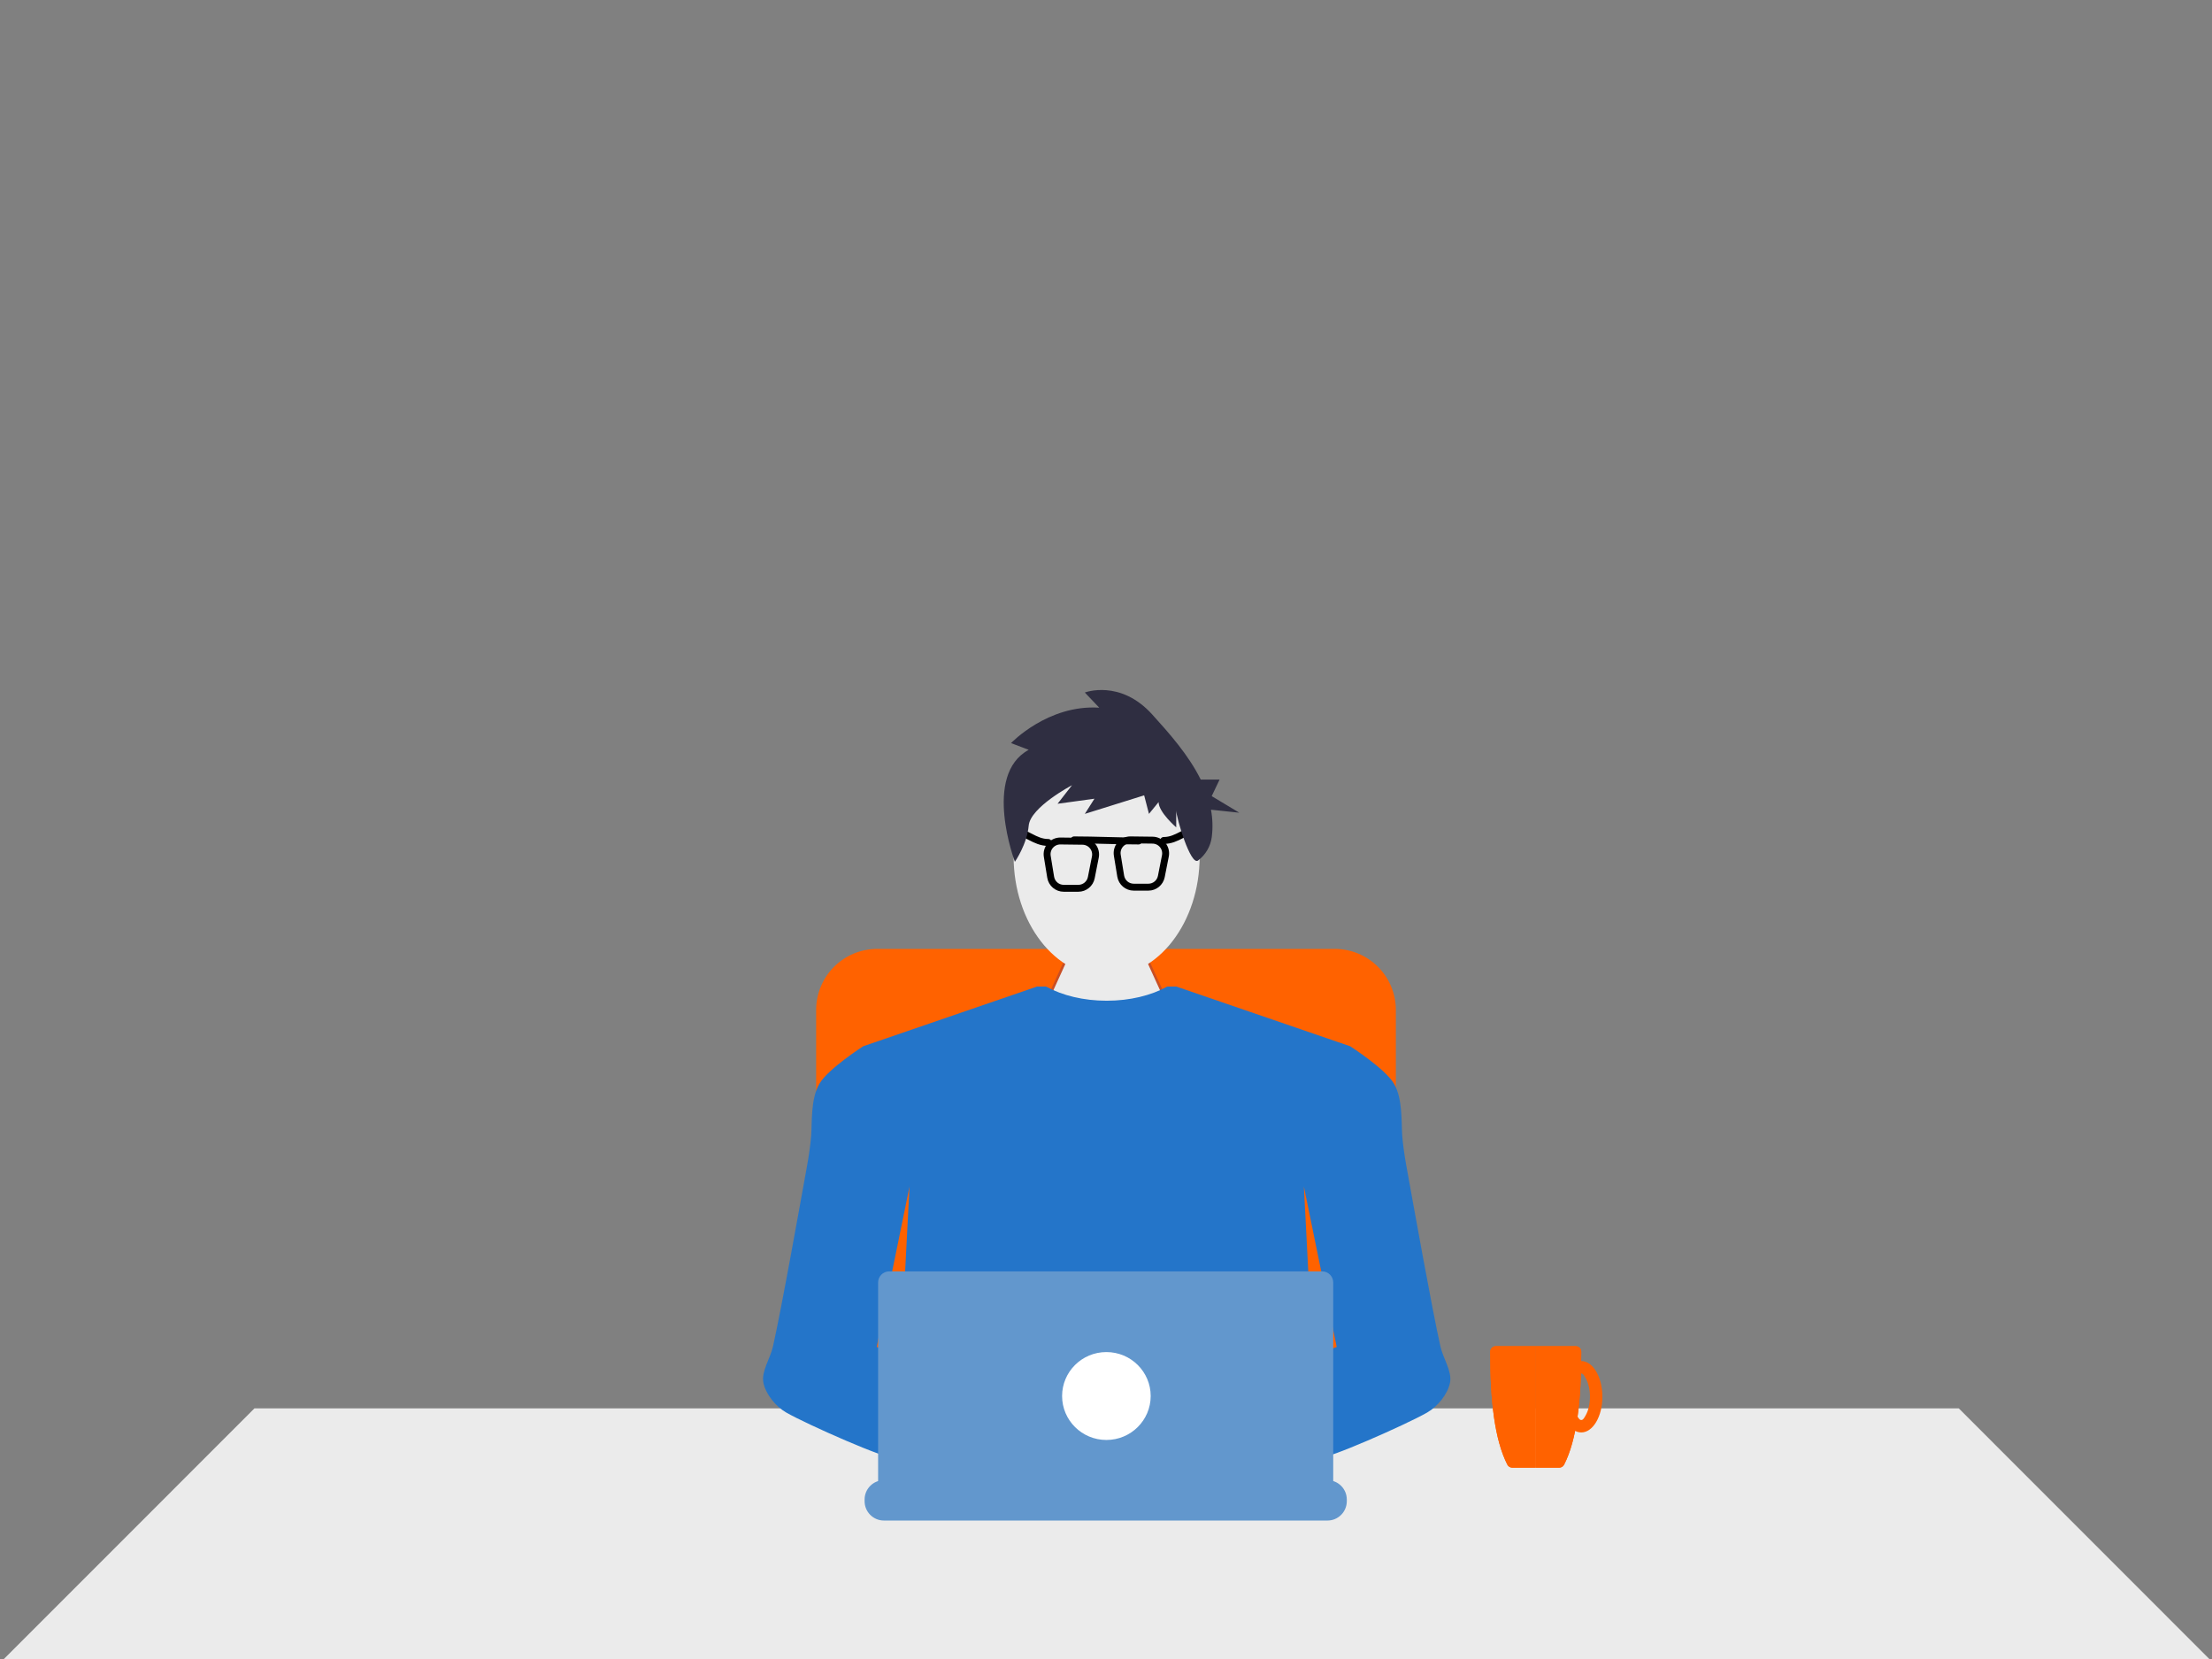 <?xml version="1.0" encoding="UTF-8" standalone="no"?>
<!DOCTYPE svg PUBLIC "-//W3C//DTD SVG 1.1//EN" "http://www.w3.org/Graphics/SVG/1.1/DTD/svg11.dtd">
<svg width="100%" height="100%" viewBox="0 0 800 600" version="1.1" xmlns="http://www.w3.org/2000/svg" xmlns:xlink="http://www.w3.org/1999/xlink" xml:space="preserve" xmlns:serif="http://www.serif.com/" style="fill-rule:evenodd;clip-rule:evenodd;stroke-linecap:round;stroke-linejoin:round;stroke-miterlimit:1.5;">
    <rect x="0" y="0" width="800" height="600" fill="#808080" stroke="none"/>
    <g id="Desk" transform="matrix(1.001,0,0,0.89,-0.866,66.261)">
        <path d="M800.427,601.198L708.577,497.859L92.796,497.859L0.945,601.198L0.945,601.2L800.427,601.2L800.427,601.198Z" style="fill:rgb(235,235,235);"/>
    </g>
    <g id="Chair" transform="matrix(1,0,0,1,-8.992,-0.118)">
        <path d="M513.824,365.397C513.824,359.536 511.496,353.914 507.351,349.77C503.207,345.625 497.585,343.297 491.724,343.297C451.446,343.297 366.539,343.297 326.26,343.297C320.399,343.297 314.778,345.625 310.633,349.77C306.489,353.914 304.16,359.536 304.16,365.397C304.16,410.593 304.16,509.367 304.16,509.367L513.824,509.367L513.824,365.397Z" style="fill:rgb(255,98,0);"/>
    </g>
    <g id="Face" transform="matrix(1,0,0,1,-6.514,2.715)">
        <g transform="matrix(1,0,0,1.362,6.309,-126.967)">
            <path d="M423.82,359.949L377.098,359.949L388.778,341.133L412.14,341.133L423.82,359.949Z" style="fill:rgb(235,235,235);stroke:rgb(201,79,36);stroke-width:0.84px;"/>
        </g>
        <g transform="matrix(1.254,0,0,1.269,-106.267,-92.025)">
            <ellipse cx="409.1" cy="314.426" rx="26.83" ry="34.25" style="fill:rgb(235,235,235);"/>
        </g>
        <g id="Glasses" transform="matrix(1,0,0,1,6.646,-0.012)">
            <g transform="matrix(1,0,0,1,30.902,155.791)">
                <path d="M357.434,145.258C365.043,145.258 372.827,145.66 380.762,145.66" style="fill:none;stroke:black;stroke-width:2.5px;"/>
            </g>
            <g transform="matrix(-1,1.22465e-16,-1.22465e-16,-1,607.858,475.822)">
                <path d="M229.233,168.827C229.46,170.22 229.059,171.642 228.139,172.711C227.218,173.78 225.872,174.388 224.461,174.37C221.943,174.339 218.987,174.302 216.464,174.271C215.046,174.253 213.71,173.606 212.817,172.506C211.923,171.405 211.565,169.964 211.839,168.573C212.322,166.125 212.875,163.318 213.309,161.113C213.75,158.875 215.713,157.262 217.994,157.262C219.661,157.262 221.605,157.262 223.287,157.262C225.627,157.262 227.622,158.958 227.999,161.267C228.366,163.517 228.83,166.359 229.233,168.827Z" style="fill:none;stroke:black;stroke-width:2.5px;"/>
            </g>
            <g transform="matrix(-1,1.22465e-16,-1.22465e-16,-1,633.186,475.419)">
                <path d="M229.233,168.827C229.46,170.22 229.059,171.642 228.139,172.711C227.218,173.78 225.872,174.388 224.461,174.37C221.943,174.339 218.987,174.302 216.464,174.271C215.046,174.253 213.71,173.606 212.817,172.506C211.923,171.405 211.565,169.964 211.839,168.573C212.322,166.125 212.875,163.318 213.309,161.113C213.75,158.875 215.713,157.262 217.994,157.262C219.661,157.262 221.605,157.262 223.287,157.262C225.627,157.262 227.622,158.958 227.999,161.267C228.366,163.517 228.83,166.359 229.233,168.827Z" style="fill:none;stroke:black;stroke-width:2.5px;"/>
            </g>
            <path d="M420.73,301.265C425.772,301.265 428.725,297.297 433.129,297.297" style="fill:none;stroke:black;stroke-width:2.5px;"/>
            <g transform="matrix(-1,0,0,1,799.736,0.719)">
                <path d="M420.73,301.265C425.772,301.265 428.725,297.297 433.129,297.297" style="fill:none;stroke:black;stroke-width:2.5px;"/>
            </g>
        </g>
        <g id="Hair" transform="matrix(0.464,0,0,0.443,111.555,200.145)">
            <path d="M575.433,154.235L561.683,148.731C561.683,148.731 590.432,117.08 630.431,119.833L619.181,107.447C619.181,107.447 646.68,96.438 671.679,125.337C684.82,140.528 700.025,158.385 709.504,178.5L724.228,178.5L718.083,192.032L739.592,205.564L717.515,203.133C718.83,210.543 719.032,218.108 718.114,225.578C717.167,233.047 713.352,239.863 707.48,244.576C701.607,249.288 690.428,209.28 690.428,203.776L690.428,217.537C690.428,217.537 676.678,205.152 676.678,196.895L669.179,206.528L665.429,191.391L619.181,206.528L626.681,194.143L597.932,198.271L609.182,183.134C609.182,183.134 576.683,201.023 575.433,216.161C574.183,231.298 564.671,245.642 564.671,245.642C564.671,245.642 539.184,174.877 575.433,154.235Z" style="fill:rgb(47,46,65);fill-rule:nonzero;"/>
        </g>
    </g>
    <g id="Shirt">
        <g transform="matrix(1,0,0,1,0.874,-8.246)">
            <path d="M374.264,365.554L311.549,387.09C311.549,387.09 298.986,395.162 295.897,400.453C292.807,405.744 293.335,414.226 293.01,418.836C292.791,421.935 292.126,426.504 291.572,429.561C289.262,442.325 282.186,482.068 279.147,495.418C278.166,499.722 274.943,504.332 275.705,508.207C276.468,512.082 279.912,516.479 283.721,518.668C291.388,523.075 320.818,535.972 321.709,534.648C322.6,533.324 374.416,533.98 374.416,533.98L374.264,365.554ZM328.906,430.785L315.625,495.711L325.359,499.32L328.906,430.785Z" style="fill:rgb(36,117,201);stroke:rgb(36,117,201);stroke-width:1px;"/>
        </g>
        <g transform="matrix(-1,0,0,1,799.634,-8.246)">
            <path d="M374.264,365.554L311.549,387.09C311.549,387.09 298.986,395.162 295.897,400.453C292.807,405.744 293.335,414.226 293.01,418.836C292.791,421.935 292.126,426.504 291.572,429.561C289.262,442.325 282.186,482.068 279.147,495.418C278.166,499.722 274.943,504.332 275.705,508.207C276.468,512.082 279.912,516.479 283.721,518.668C291.388,523.075 320.818,535.972 321.709,534.648C322.6,533.324 374.416,533.98 374.416,533.98L374.264,365.554ZM328.906,430.785L315.625,495.711L325.359,499.32L328.906,430.785Z" style="fill:rgb(36,117,201);stroke:rgb(36,117,201);stroke-width:1px;"/>
        </g>
        <path d="M422.281,357.308L425.218,357.308L425.218,526.497L375.29,526.497L375.29,357.308L378.226,357.308C384.013,360.485 391.754,362.428 400.254,362.428C408.754,362.428 416.494,360.485 422.281,357.308Z" style="fill:rgb(36,117,201);stroke:rgb(36,117,201);stroke-width:1px;"/>
    </g>
    <g id="Laptop" transform="matrix(1,0,0,1,10.121,-8.654)">
        <g transform="matrix(0.884,0,0,0.802,29.825,115.452)">
            <path d="M500.261,445.157C500.261,442.403 498.236,440.171 495.738,440.171C470.185,440.171 344.141,440.171 318.588,440.171C316.09,440.171 314.065,442.403 314.065,445.157C314.065,463.697 314.065,528.54 314.065,547.08C314.065,549.833 316.09,552.066 318.588,552.066C344.141,552.066 470.185,552.066 495.738,552.066C498.236,552.066 500.261,549.833 500.261,547.08C500.261,528.54 500.261,463.697 500.261,445.157Z" style="fill:rgb(98,151,205);"/>
        </g>
        <g transform="matrix(1.131,0,0,1.108,-64.201,-60.051)">
            <path d="M478.487,551.474C478.487,547.983 475.717,545.154 472.3,545.154L330.48,545.154C327.062,545.154 324.292,547.983 324.292,551.474L324.292,552.009C324.292,555.5 327.062,558.33 330.48,558.33L472.3,558.33C475.717,558.33 478.487,555.5 478.487,552.009L478.487,551.474Z" style="fill:rgb(98,151,205);"/>
        </g>
        <g transform="matrix(0.726,0,0,0.726,130.898,336.39)">
            <ellipse cx="356.918" cy="244.013" rx="22.066" ry="21.893" style="fill:white;"/>
        </g>
    </g>
    <g id="Mug" transform="matrix(1,0,0,1.385,-4.434,-229.977)">
        <g transform="matrix(1,0,0,1,-55.602,320.715)">
            <path d="M615.453,196.863L615.453,228.582L606.971,228.582C606.234,228.582 605.556,228.29 605.207,227.821C600.587,221.301 598.938,210.936 598.994,198.302C598.998,197.507 599.892,196.864 600.994,196.864C605.369,196.863 615.453,196.863 615.453,196.863Z" style="fill:rgb(255,98,0);"/>
            <path d="M615.453,196.863L615.453,228.582L606.971,228.582C606.234,228.582 605.556,228.29 605.207,227.821C600.587,221.301 598.938,210.936 598.994,198.302C598.998,197.507 599.892,196.864 600.994,196.864C605.369,196.863 615.453,196.863 615.453,196.863ZM607.278,226.777L612.953,226.777L612.953,198.668L601.494,198.668C601.47,210.658 602.957,220.525 607.278,226.777Z" style="fill:rgb(255,98,0);"/>
        </g>
        <g transform="matrix(-1,0,0,1,1175.31,320.715)">
            <path d="M615.453,196.863L615.453,228.582L606.971,228.582C606.234,228.582 605.556,228.29 605.207,227.821C600.587,221.301 598.938,210.936 598.994,198.302C598.998,197.507 599.892,196.864 600.994,196.864C605.369,196.863 615.453,196.863 615.453,196.863Z" style="fill:rgb(255,98,0);"/>
            <path d="M615.453,196.863L615.453,228.582L606.971,228.582C606.234,228.582 605.556,228.29 605.207,227.821C600.587,221.301 598.938,210.936 598.994,198.302C598.998,197.507 599.892,196.864 600.994,196.864C605.369,196.863 615.453,196.863 615.453,196.863ZM601.494,198.668L612.953,198.668L612.953,226.777L607.279,226.777C602.952,220.493 601.47,210.638 601.494,198.668Z" style="fill:rgb(255,98,0);"/>
        </g>
        <g transform="matrix(1,0,0,1,0,-4)">
            <path d="M576.322,525.457C580.538,525.457 583.961,529.634 583.961,534.779C583.961,539.924 580.538,544.101 576.322,544.101C572.106,544.101 568.684,539.924 568.684,534.779C568.684,529.634 572.106,525.457 576.322,525.457ZM576.322,528.705C577.024,528.705 577.389,529.281 577.849,529.842C578.883,531.104 579.461,532.856 579.461,534.779C579.461,536.702 578.883,538.455 577.849,539.716C577.389,540.277 577.024,540.853 576.322,540.853C575.621,540.853 575.255,540.277 574.795,539.716C573.762,538.455 573.184,536.702 573.184,534.779C573.184,532.856 573.762,531.104 574.795,529.842C575.255,529.281 575.621,528.705 576.322,528.705Z" style="fill:rgb(255,98,0);"/>
        </g>
    </g>
</svg>
